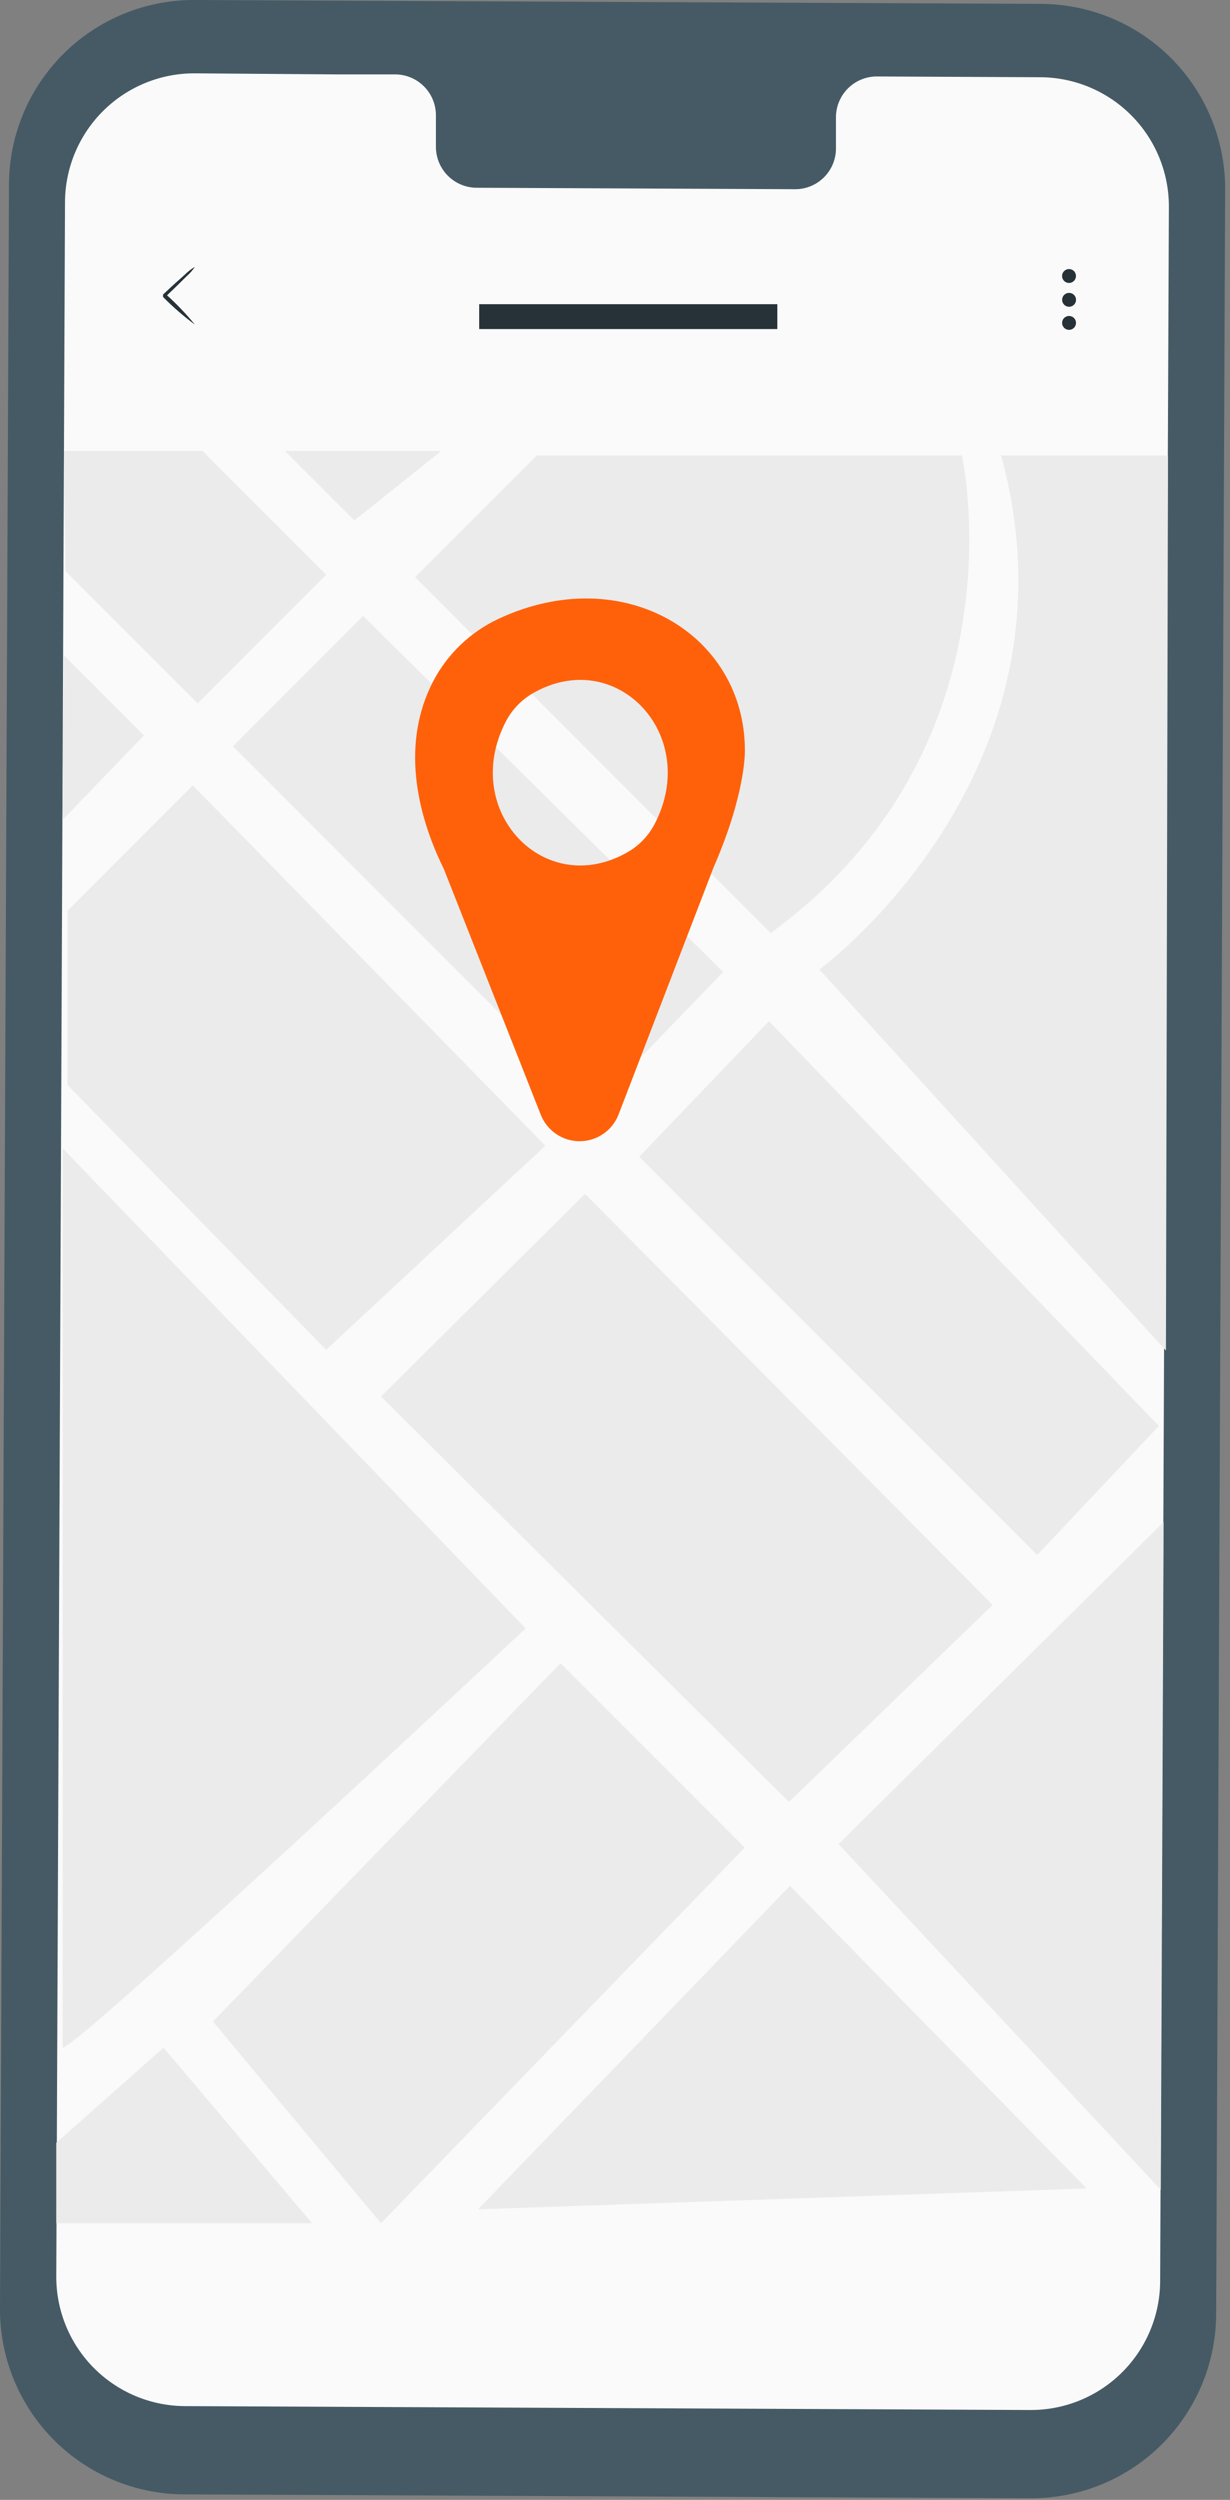 <svg width="193" height="392" viewBox="0 0 193 392" fill="none" xmlns="http://www.w3.org/2000/svg">
<rect x="0" y="0" width="193" height="392" fill="#808080" stroke="none"/>
<path d="M161.74 391.75L28.82 391.14C21.146 391.093 13.804 388.005 8.402 382.555C3 377.104 -0.021 369.734 0 362.06L1.41 28.83C1.455 21.153 4.543 13.806 9.996 8.402C15.449 2.998 22.823 -0.024 30.5 0L163.42 0.61C171.091 0.658 178.43 3.742 183.831 9.189C189.233 14.635 192.256 22 192.24 29.67L190.83 362.9C190.79 370.581 187.705 377.932 182.251 383.341C176.798 388.75 169.421 391.774 161.74 391.75Z" fill="#455A64"/>
<path d="M163.23 12.11L137.46 11.99C135.763 12.022 134.149 12.725 132.97 13.945C131.79 15.165 131.143 16.803 131.17 18.5V23.18C131.183 24.02 131.031 24.855 130.721 25.636C130.412 26.416 129.951 27.129 129.366 27.732C128.781 28.334 128.082 28.816 127.311 29.148C126.54 29.481 125.71 29.658 124.87 29.67L74.63 29.44C72.934 29.39 71.327 28.671 70.16 27.44C68.992 26.209 68.36 24.566 68.4 22.87V18.19C68.43 16.505 67.795 14.876 66.633 13.656C65.47 12.436 63.874 11.722 62.19 11.67H53.13L30.58 11.5C25.203 11.473 20.036 13.583 16.214 17.366C12.392 21.148 10.229 26.293 10.2 31.67L8.83 356.93C8.806 362.307 10.918 367.473 14.703 371.293C18.487 375.113 23.633 377.274 29.01 377.3L161.67 377.91C164.333 377.922 166.973 377.409 169.438 376.401C171.903 375.393 174.145 373.909 176.037 372.034C177.928 370.159 179.432 367.93 180.462 365.474C181.492 363.018 182.028 360.383 182.04 357.72L183.41 32.47C183.422 29.808 182.909 27.17 181.902 24.706C180.894 22.242 179.411 20.001 177.537 18.111C175.663 16.22 173.435 14.717 170.98 13.688C168.526 12.658 165.892 12.122 163.23 12.11Z" fill="#FAFAFA"/>
<path d="M10.04 70.72H31.78L51.18 90.13L31.01 110.3L10.27 89.55L10.04 70.72Z" fill="#EBEBEB"/>
<path d="M55.61 81.61L44.71 70.72H69.23L55.61 81.61Z" fill="#EBEBEB"/>
<path d="M65.14 90.51L84.23 71.42H150.93C150.93 71.42 161.14 117.02 120.93 146.3L65.14 90.51Z" fill="#EBEBEB"/>
<path d="M56.97 96.59L36.55 117.02L93.06 173.53L113.48 152.42L56.97 96.59Z" fill="#EBEBEB"/>
<path d="M9.79 128.6L22.59 115.32L10.04 102.77L9.79 128.6Z" fill="#EBEBEB"/>
<path d="M30.25 123.15L10.59 142.81V170.13L51.18 211.66L85.57 179.66L30.25 123.15Z" fill="#EBEBEB"/>
<path d="M128.58 152.03C128.58 152.03 170.7 121.15 157.08 71.42H183.27L182.95 211.78L128.58 152.03Z" fill="#EBEBEB"/>
<path d="M120.66 160.13L100.3 181.39L162.74 243.84L181.84 223.6L120.66 160.13Z" fill="#EBEBEB"/>
<path d="M91.79 187.21L59.78 218.99L123.8 282.56L155.75 251.67L91.79 187.21Z" fill="#EBEBEB"/>
<path d="M75.01 346.44L123.95 295.72L170.5 343.17L75.01 346.44Z" fill="#EBEBEB"/>
<path d="M131.58 289.17L182.58 238.67C182.58 240.91 182.14 343.38 182.14 343.38L131.58 289.17Z" fill="#EBEBEB"/>
<path d="M87.95 260.81L116.86 289.72L59.78 348.62L33.41 316.99L87.95 260.81Z" fill="#EBEBEB"/>
<path d="M9.84 321.09C12.57 320.82 82.48 255.35 82.48 255.35L9.84 180.08V321.09Z" fill="#EBEBEB"/>
<path d="M8.83 336.01L25.66 321.09L48.97 348.62H8.83V338.09" fill="#EBEBEB"/>
<path d="M30.58 50.9C28.801 49.588 27.13 48.137 25.58 46.56C25.58 45.8 25.58 46.35 25.58 46.18L25.65 46.12L25.77 46.01L26.02 45.78L26.5 45.33L27.41 44.49L28.98 43.09C29.456 42.604 29.994 42.184 30.58 41.84C30.223 42.384 29.793 42.875 29.3 43.3L27.8 44.78L26.91 45.64L26.43 46.1L26.19 46.33L26.06 46.44L26 46.5V46.12C27.649 47.592 29.18 49.19 30.58 50.9Z" fill="#263238"/>
<path d="M168.83 43.27C168.832 43.486 168.77 43.699 168.651 43.879C168.532 44.06 168.361 44.201 168.162 44.285C167.962 44.369 167.742 44.391 167.53 44.35C167.318 44.308 167.122 44.204 166.969 44.051C166.816 43.898 166.712 43.703 166.671 43.49C166.629 43.278 166.651 43.058 166.735 42.858C166.819 42.659 166.96 42.489 167.141 42.37C167.322 42.251 167.534 42.188 167.75 42.19C168.037 42.19 168.311 42.304 168.514 42.506C168.716 42.709 168.83 42.984 168.83 43.27Z" fill="#263238"/>
<path d="M168.52 46.24C168.673 46.392 168.777 46.587 168.819 46.798C168.861 47.01 168.84 47.229 168.757 47.428C168.675 47.628 168.535 47.798 168.356 47.918C168.177 48.038 167.966 48.102 167.75 48.102C167.534 48.102 167.324 48.038 167.144 47.918C166.965 47.798 166.825 47.628 166.743 47.428C166.66 47.229 166.639 47.01 166.681 46.798C166.723 46.587 166.827 46.392 166.98 46.24C167.186 46.039 167.462 45.926 167.75 45.926C168.038 45.926 168.315 46.039 168.52 46.24Z" fill="#263238"/>
<path d="M168.83 50.74C168.804 51.01 168.679 51.26 168.478 51.443C168.277 51.625 168.016 51.726 167.745 51.726C167.474 51.726 167.213 51.625 167.012 51.443C166.812 51.26 166.686 51.01 166.66 50.74C166.646 50.589 166.663 50.436 166.711 50.292C166.759 50.148 166.836 50.015 166.938 49.903C167.04 49.79 167.165 49.701 167.304 49.639C167.443 49.578 167.593 49.546 167.745 49.546C167.897 49.546 168.047 49.578 168.186 49.639C168.325 49.701 168.45 49.79 168.552 49.903C168.654 50.015 168.732 50.148 168.779 50.292C168.827 50.436 168.845 50.589 168.83 50.74Z" fill="#263238"/>
<path d="M121.97 47.7H75.19V51.6H121.97V47.7Z" fill="#263238"/>
<path d="M116.88 117.67C116.88 99.45 97.74 87.91 78.22 97.04C73.803 99.103 70.19 102.565 67.94 106.89C63.03 116.4 65.2 127.26 69.65 136.28L84.85 174.79C85.33 176.017 86.169 177.071 87.257 177.814C88.346 178.557 89.632 178.954 90.95 178.954C92.268 178.954 93.555 178.557 94.643 177.814C95.731 177.071 96.57 176.017 97.05 174.79L111.94 136.08C117.1 124.28 116.88 117.67 116.88 117.67ZM98.58 133.57C85.46 141.2 72.16 127.1 79.35 113.18C80.297 111.344 81.743 109.813 83.52 108.76C96.65 101.13 109.95 115.23 102.75 129.15C101.807 130.989 100.361 132.521 98.58 133.57Z" fill="#FF610A"/>
</svg>
